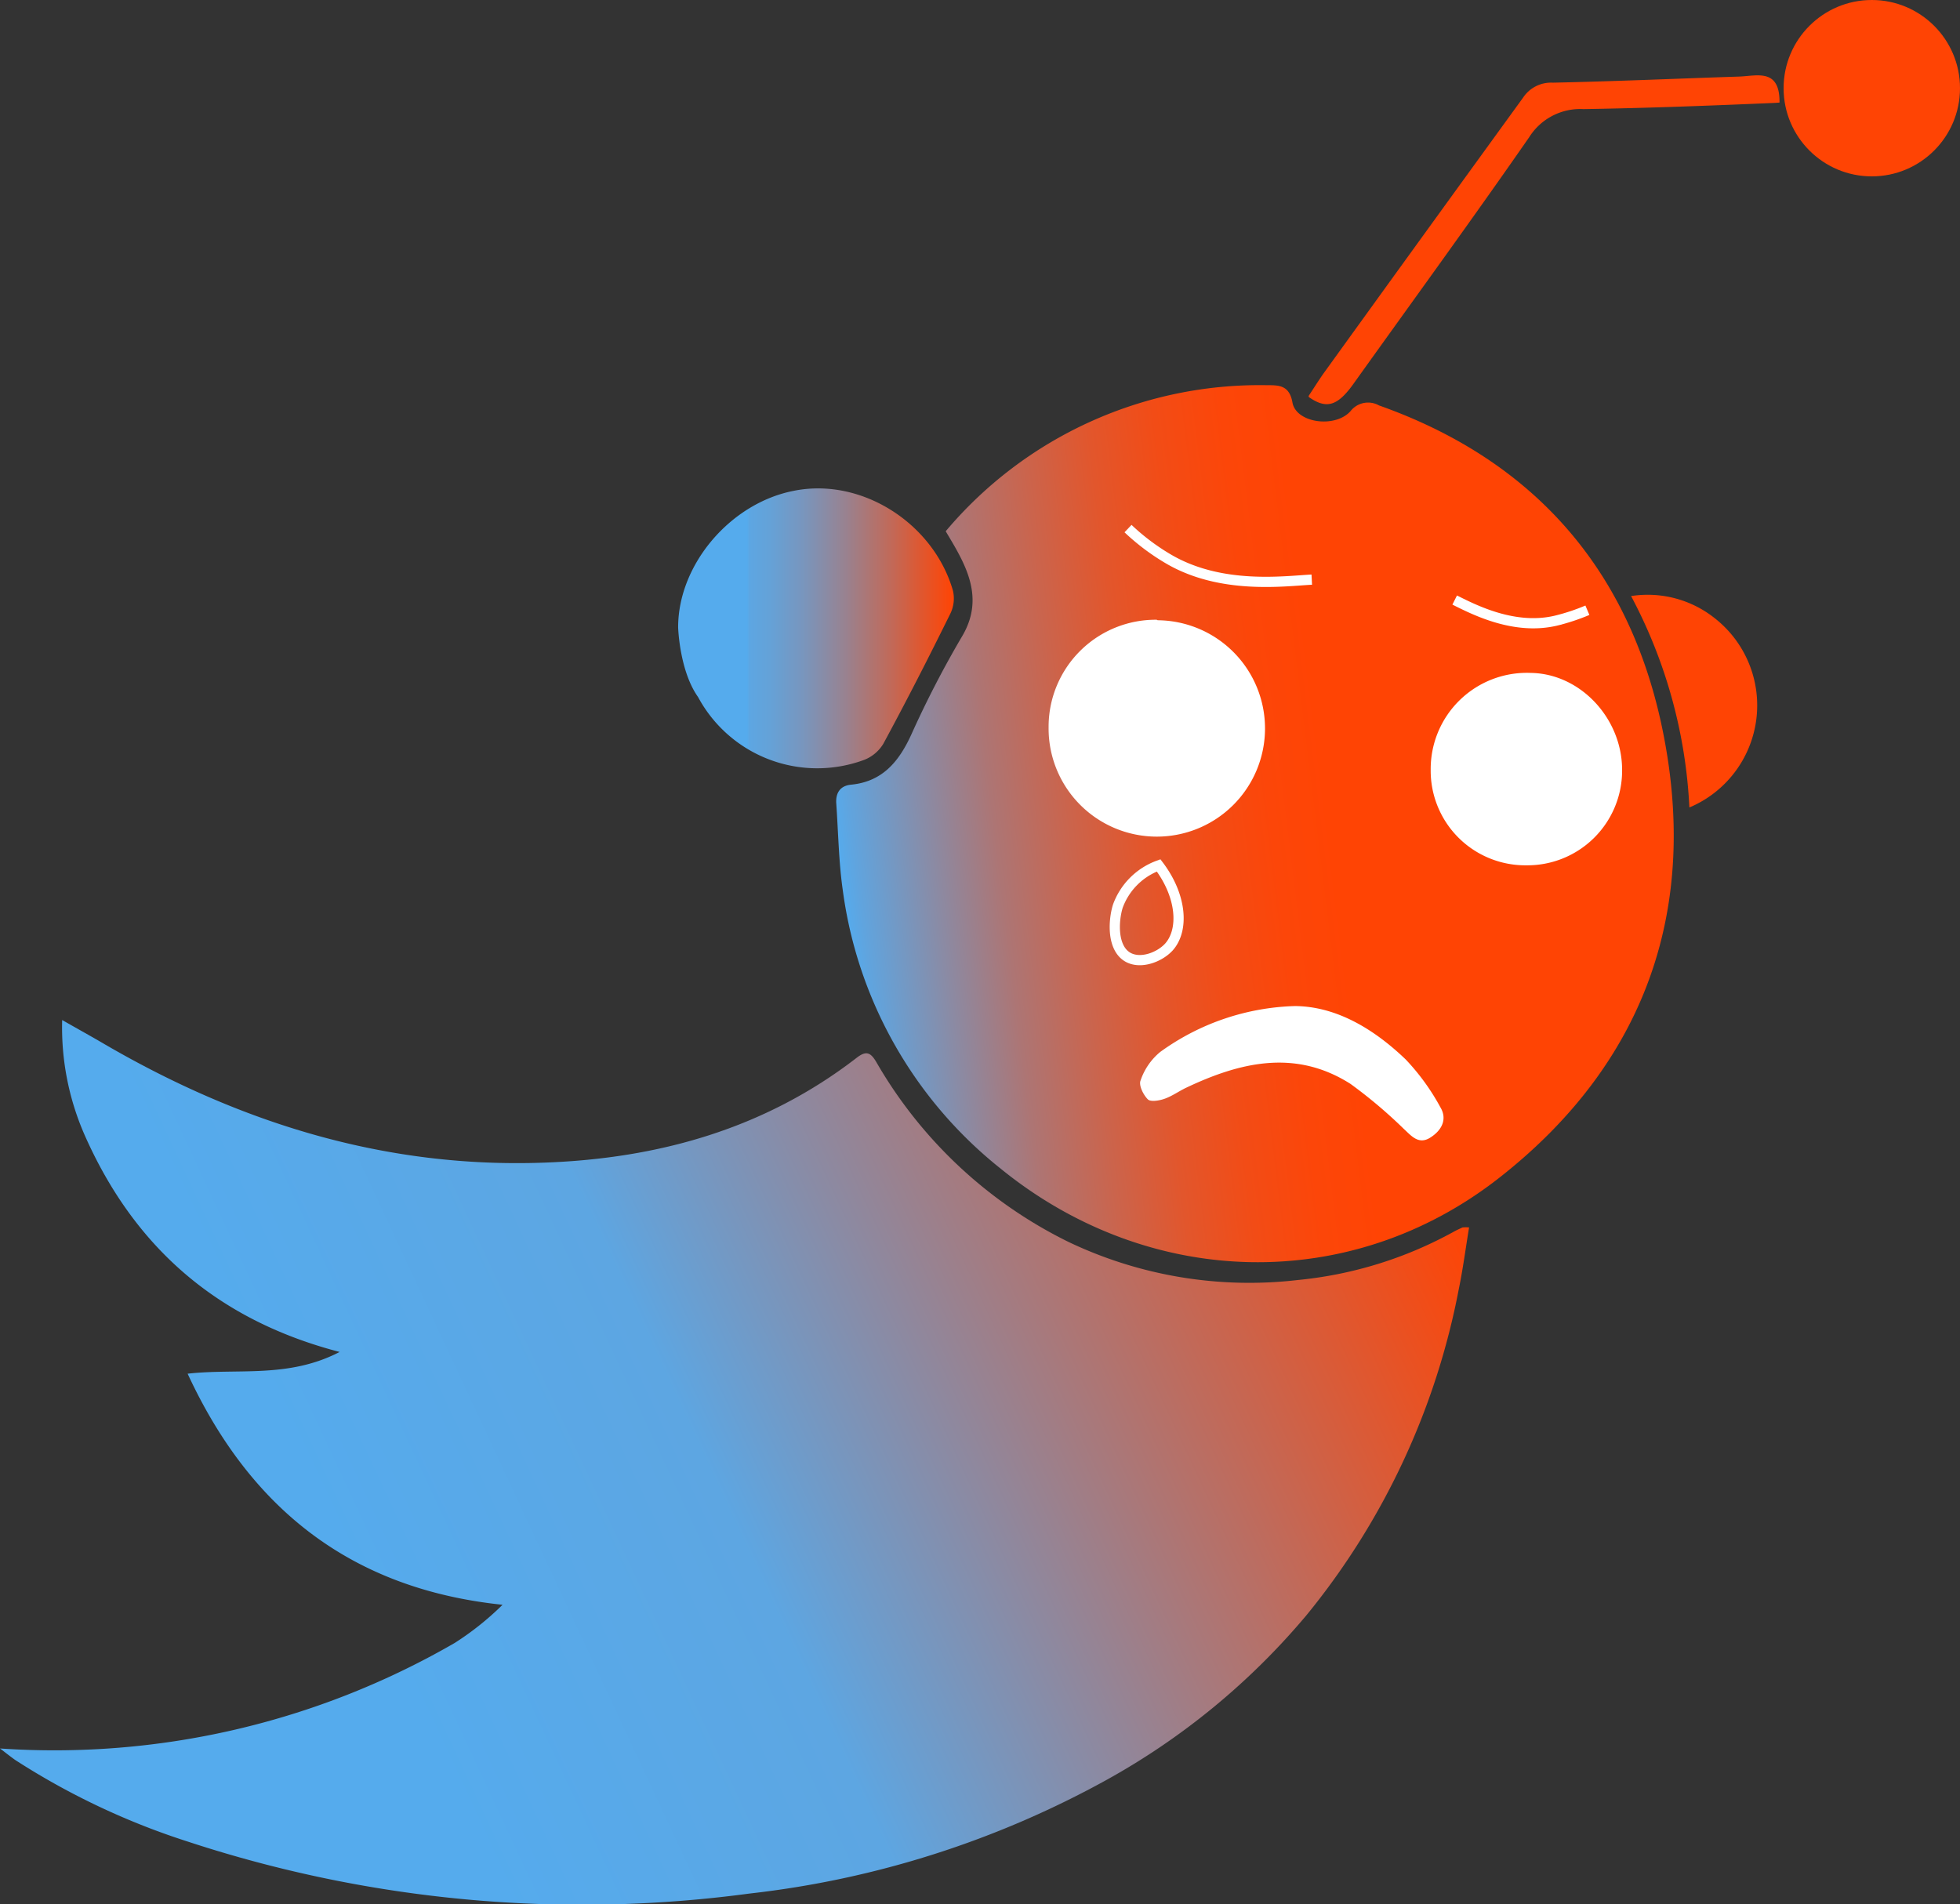 <svg id="Layer_1" data-name="Layer 1" xmlns="http://www.w3.org/2000/svg" xmlns:xlink="http://www.w3.org/1999/xlink" viewBox="0 0 192 186.57"><rect x="0" y="0" width="192" height="186.57" fill="#333333" stroke="none"/><defs><style>.cls-1{fill:url(#linear-gradient);}.cls-2{fill:url(#linear-gradient-2);}.cls-3{fill:#fff;}.cls-4{fill:url(#linear-gradient-3);}.cls-5{fill:#ff4404;}.cls-6{fill:none;stroke:#fff;stroke-miterlimit:10;}</style><linearGradient id="linear-gradient" x1="305.71" y1="-176.89" x2="443.43" y2="-241.11" gradientTransform="translate(-308.5 344.89)" gradientUnits="userSpaceOnUse"><stop offset="0.25" stop-color="#55abed"/><stop offset="0.49" stop-color="#5da6e2"/><stop offset="1" stop-color="#ff4404"/></linearGradient><linearGradient id="linear-gradient-2" x1="82.37" y1="88.43" x2="163.57" y2="78.46" gradientUnits="userSpaceOnUse"><stop offset="0" stop-color="#55abed"/><stop offset="0.02" stop-color="#60a4de"/><stop offset="0.11" stop-color="#8a8ba5"/><stop offset="0.19" stop-color="#ad7574"/><stop offset="0.28" stop-color="#cb644c"/><stop offset="0.36" stop-color="#e2562c"/><stop offset="0.44" stop-color="#f24c16"/><stop offset="0.52" stop-color="#fc4609"/><stop offset="0.59" stop-color="#ff4404"/></linearGradient><linearGradient id="linear-gradient-3" x1="374.93" y1="-280.59" x2="401.93" y2="-280.59" gradientTransform="translate(-308.5 344.89)" gradientUnits="userSpaceOnUse"><stop offset="0.25" stop-color="#55abed"/><stop offset="0.26" stop-color="#5da6e2"/><stop offset="0.33" stop-color="#64a2d8"/><stop offset="0.45" stop-color="#7896be"/><stop offset="0.6" stop-color="#978392"/><stop offset="0.78" stop-color="#c36856"/><stop offset="0.98" stop-color="#fa470b"/><stop offset="1" stop-color="#ff4404"/></linearGradient></defs><title>redditrSad</title><path class="cls-1" d="M33.27,135.17c-12.13-3.16-20.2-10.41-25-21.3a26.24,26.24,0,0,1-2.18-11.22c1.58.9,2.92,1.64,4.23,2.41,13.31,7.73,27.52,12.13,43,11.56,11.19-.4,21.61-3.32,30.61-10.28.91-.7,1.35-.54,1.92.44a44.25,44.25,0,0,0,18.82,17.61,41.14,41.14,0,0,0,22.48,3.73,39.46,39.46,0,0,0,15.22-4.71c.3-.17.6-.3.9-.44a3.42,3.42,0,0,1,.64,0c-.33,2-.6,4.07-1,6A71.69,71.69,0,0,1,128,160.94a69.43,69.43,0,0,1-19.55,16.13,94.1,94.1,0,0,1-35,11.16,123.56,123.56,0,0,1-55-5.07,71.28,71.28,0,0,1-16.94-8c-.43-.3-.84-.63-1.51-1.14a78.36,78.36,0,0,0,44.56-10.35,28.41,28.41,0,0,0,4.67-3.73c-14.82-1.54-24.73-9.41-30.85-22.64C23.25,136.75,28.23,137.79,33.27,135.17Z" transform="translate(0 -2.71)"/><path class="cls-2" d="M92.64,54.76a40.2,40.2,0,0,1,31.48-14.31c1.18,0,2.19,0,2.49,1.71.37,2,4.17,2.52,5.68.84a2.18,2.18,0,0,1,2.79-.57c15.09,5.34,24.46,16,27.72,31.49,3.73,17.74-1.55,32.89-15.89,44.15-14.62,11.49-34.38,10.92-48.86-.84A41.9,41.9,0,0,1,82.56,89.94c-.4-2.78-.44-5.64-.64-8.5-.07-1,.34-1.74,1.45-1.85,3.09-.3,4.7-2.28,5.91-4.93a99.33,99.33,0,0,1,4.91-9.51c1.78-2.93,1.14-5.55-.31-8.24C93.55,56.28,93.14,55.6,92.64,54.76Z" transform="translate(0 -2.71)"/><path class="cls-3" d="M113.3,63.43a10.49,10.49,0,0,0-10.58,10.38V74a10.6,10.6,0,1,0,10.69-10.52Z" transform="translate(0 -2.71)"/><path class="cls-3" d="M149.53,87.49a9.28,9.28,0,0,0,9.37-9.2v-.14c0-5.07-4.1-9.44-8.94-9.51a9.42,9.42,0,0,0-9.81,9.48,9.27,9.27,0,0,0,9.17,9.37Z" transform="translate(0 -2.71)"/><path class="cls-3" d="M126.85,101.28a23.6,23.6,0,0,0-13.2,4.5,6.18,6.18,0,0,0-1.92,2.79c-.2.47.27,1.41.71,1.85.27.27,1.14.13,1.68-.07.74-.27,1.38-.74,2.08-1.07,5.31-2.52,10.72-3.8,16.1-.37a47.2,47.2,0,0,1,5.21,4.4c.73.67,1.44,1.58,2.58.87s1.72-1.81,1-3a22,22,0,0,0-3.39-4.67C134.52,103.46,130.85,101.31,126.85,101.28Z" transform="translate(0 -2.71)"/><path class="cls-4" d="M68.38,71a13.25,13.25,0,0,0,16.3,6.15,3.82,3.82,0,0,0,1.84-1.55c2.29-4.23,4.47-8.5,6.59-12.8a3.4,3.4,0,0,0,.24-2.22C91.46,54,84.41,49.45,77.75,50.8,71.57,52,66.43,58,66.43,64.17,66.43,64.21,66.56,68.44,68.38,71Z" transform="translate(0 -2.71)"/><path class="cls-5" d="M173.89,12.79c-6.25.27-12.53.51-18.78.61a5.9,5.9,0,0,0-5.31,2.75c-5.62,8.1-11.43,16.07-17.14,24.06-1.61,2.29-2.69,2.62-4.44,1.41a.14.14,0,0,1,0-.16c.47-.71.91-1.41,1.38-2.09q9.78-13.56,19.59-27.08a3.29,3.29,0,0,1,2.92-1.48c6.12-.13,12.2-.4,18.31-.6,1.72-.07,3.94-.81,3.9,2.55" transform="translate(0 -2.71)"/><path class="cls-5" d="M165.49,81.81a49.07,49.07,0,0,0-5.71-20.7A10.55,10.55,0,0,1,168,63.3a10.85,10.85,0,0,1-2.48,18.51Z" transform="translate(0 -2.71)"/><circle class="cls-5" cx="183.36" cy="8.64" r="8.64"/><path class="cls-6" d="M110.5,54.5a21.8,21.8,0,0,0,4,3c5.15,3,11.31,2.14,14,2" transform="translate(0 -2.71)"/><path class="cls-6" d="M142.5,61.5c2,1,5.93,3,10,2a20.27,20.27,0,0,0,3-1" transform="translate(0 -2.71)"/><path class="cls-6" d="M113.5,87.5a6.68,6.68,0,0,0-4,4c-.45,1.47-.57,4.12,1,5,1.24.69,3.08,0,4-1C116,93.83,115.77,90.49,113.5,87.5Z" transform="translate(0 -2.71)"/></svg>